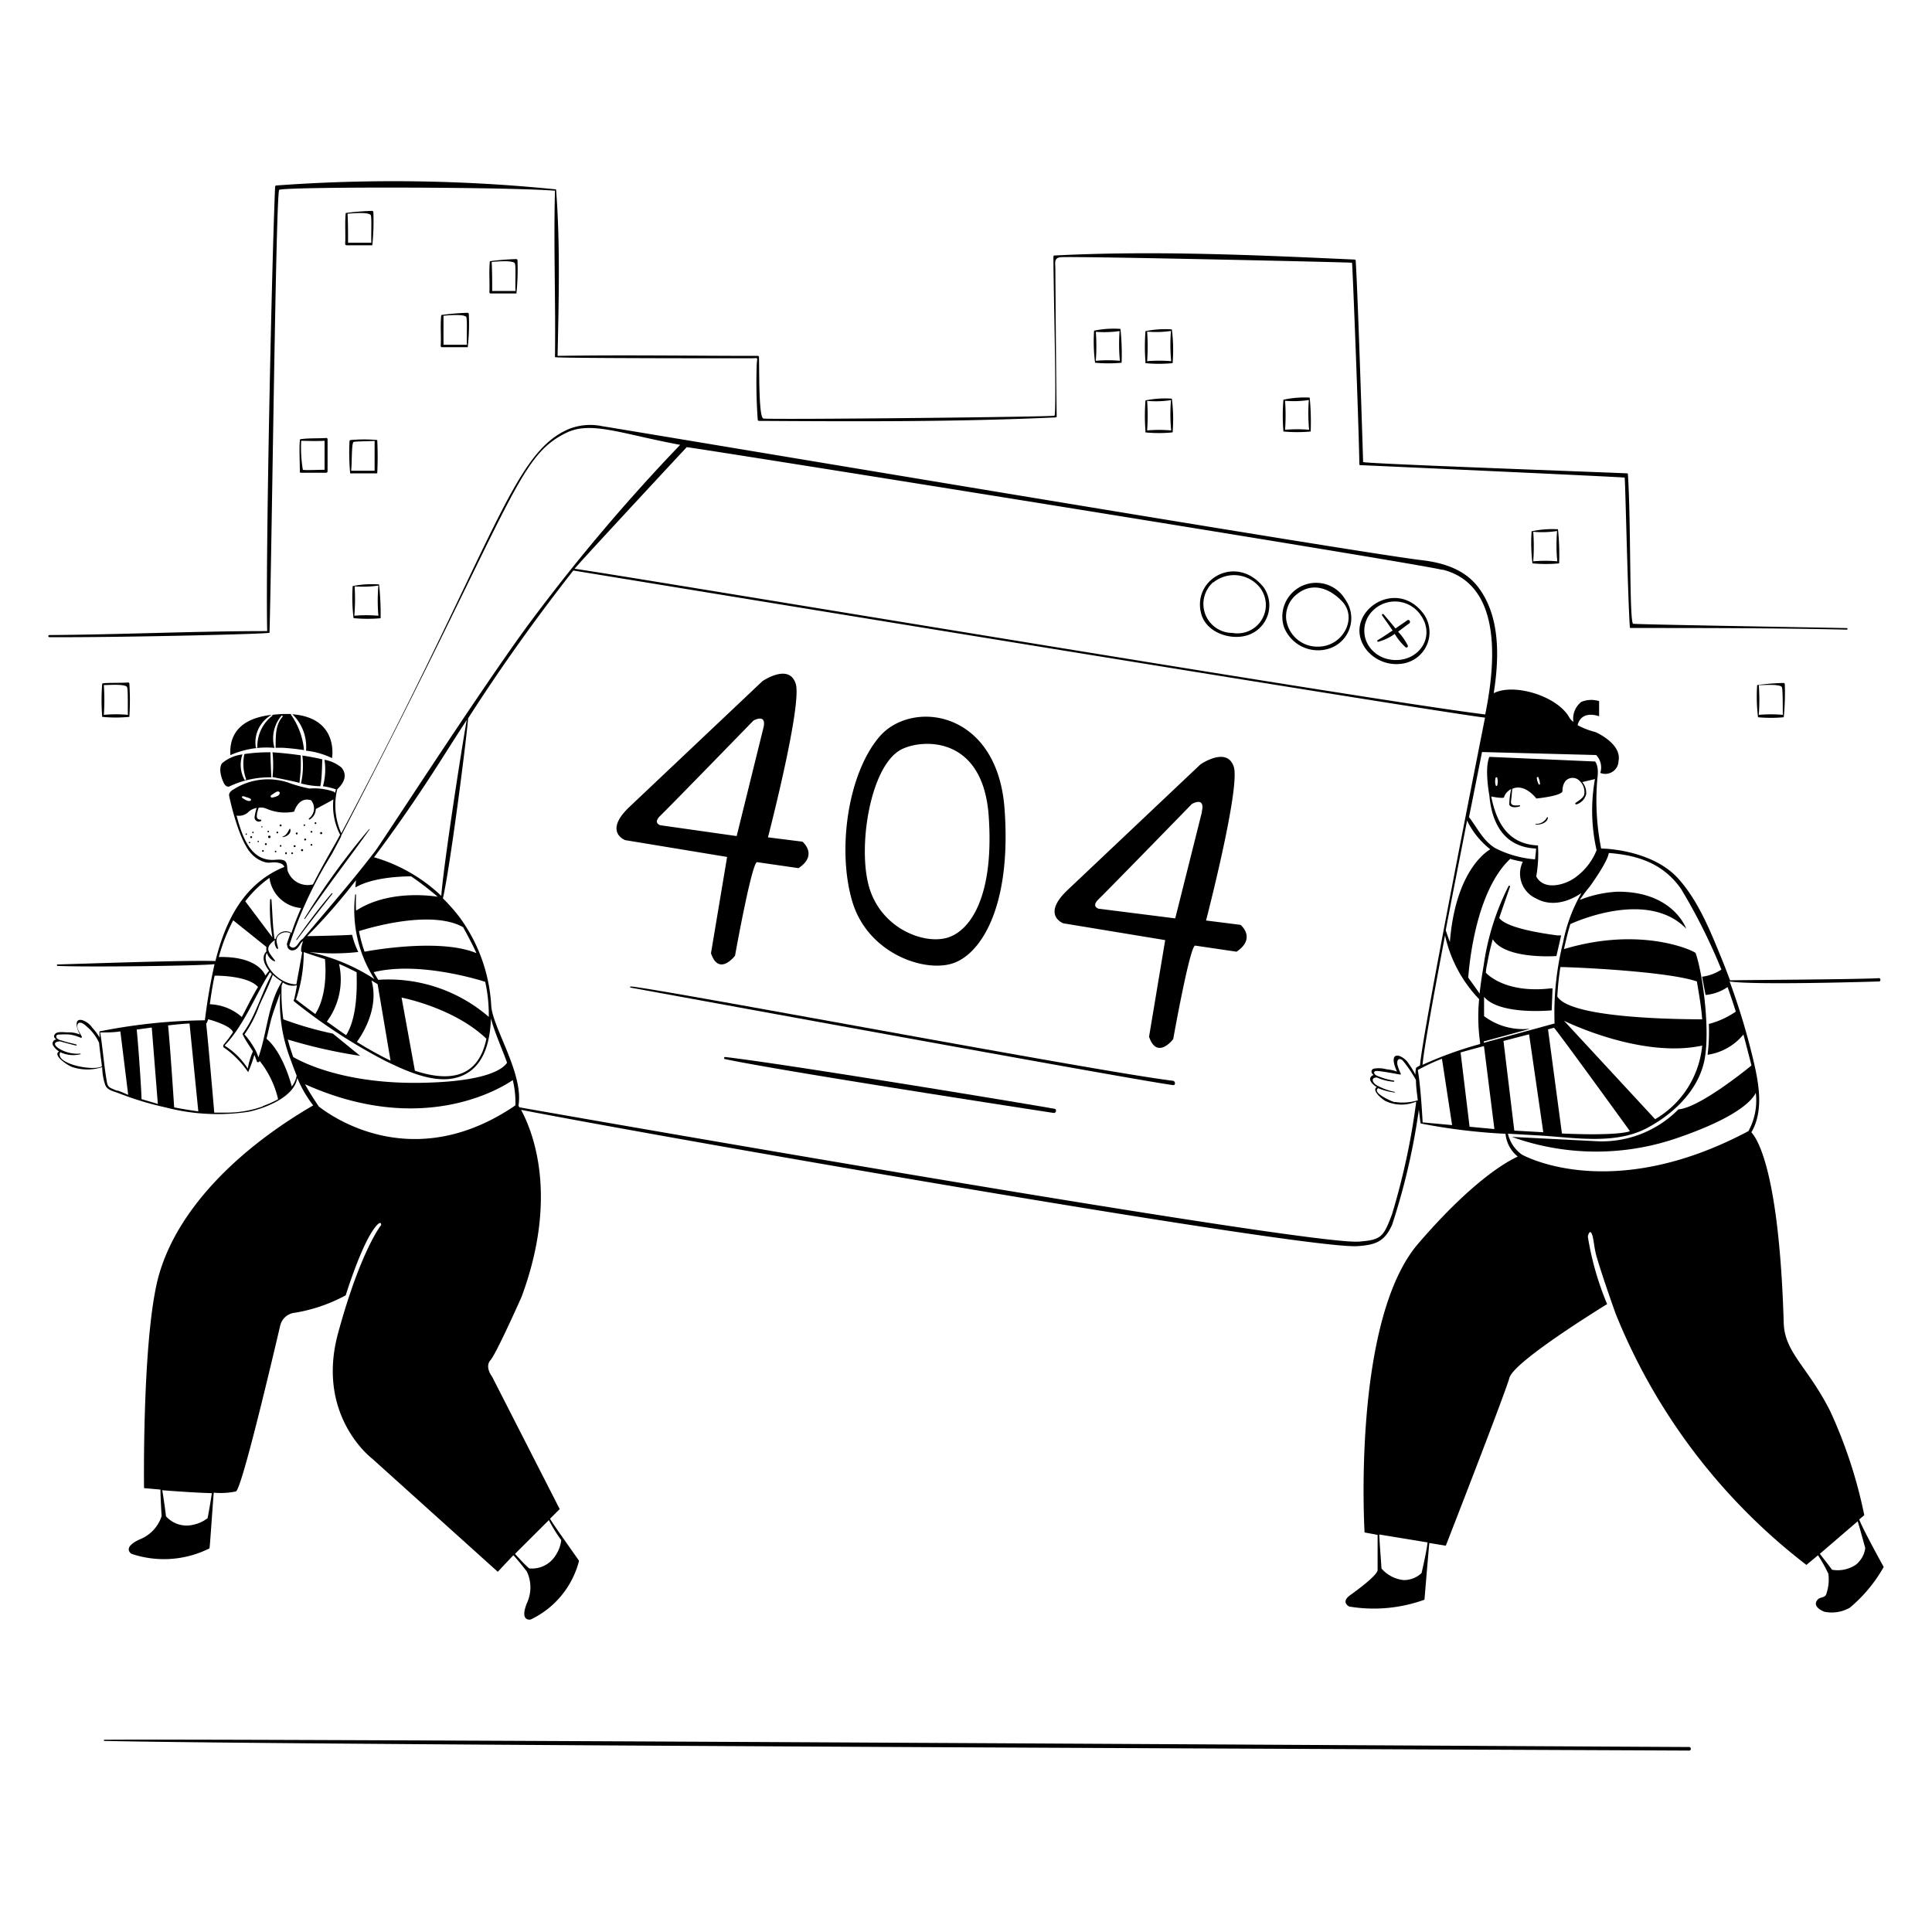 <svg xmlns="http://www.w3.org/2000/svg" viewBox="0 0 400 400" id="Page-Not-Found-3--Streamline-Milano.svg" height="400" width="400"><desc>Page Not Found 3 Streamline Illustration: https://streamlinehq.com</desc><g fill="#000000"><path d="m384.94 314.58 1.04 -0.88a98.32 98.32 0 0 0 -7.02 -21.46c-4.66 -9.3 -9.46 -12.12 -9.66 -18.34 -0.92 -30.84 -5.32 -38 -6.7 -39.46 2.46 -4.18 1.66 -9.56 0.58 -14.22a139.82 139.82 0 0 0 -5.08 -17.02c5.2 0.82 30.96 0 30.96 0 0.36 0 0.32 -0.7 0 -0.68 -5.16 0.26 -25.74 0.36 -30.88 0.44 -0.5 -1.34 -1 -2.66 -1.54 -4 -2.38 -5.82 -4.9 -12.3 -9.14 -17.02 -4.9 -5.46 -13.68 -6.24 -16 -6.26a51.44 51.44 0 0 1 -0.78 -14.56c0.38 -2.62 -0.48 -3.46 -0.48 -3.46l-21.88 -0.96c-1.06 2.46 0 8 0 8 0.5 5.8 3.08 10.7 9.66 10.98 0 0.74 -0.14 1.48 -0.2 2.24a22 22 0 0 1 -8.2 -2.3c-2.56 -1.52 -3.72 -4.18 -5.48 -6.44 1.22 -6 2.64 -13.24 2.7 -13.48l23.62 0.62a3.68 3.68 0 0 1 0.86 3.7 2.74 2.74 0 0 0 3.78 -2.46c0.72 -3.64 -4.8 -6 -4.8 -6a15.88 15.88 0 0 1 -3.68 -1.42c0.84 -3.28 4.46 -1.84 4.46 -1.84v-3.14a5.38 5.38 0 0 0 -3.68 0.16 4.38 4.38 0 0 0 -1.64 4.14 3.04 3.04 0 0 1 -0.9 -1c-2.54 -4.4 -11.46 -7.08 -15.6 -4.94 1.16 -7.4 1.36 -15.88 -3.16 -21.88 -2.82 -3.76 -7.28 -5.14 -11.72 -5.66 -14 -1.64 -163.48 -26.78 -169.7 -27.74a12 12 0 0 0 -6.9 0.58c-11.86 5.04 -15.26 23.6 -47.12 83.7a14.18 14.18 0 0 1 -0.84 -9.12c0.62 -0.54 2.58 -2.54 0.84 -4.52a7.64 7.64 0 0 0 -3.48 -1.58 12.96 12.96 0 0 1 -0.32 5.48 15.08 15.08 0 0 1 2.68 0.64c0 0.24 -0.14 0.48 -0.2 0.74a0.8 0.8 0 0 0 -0.26 -0.26 12.3 12.3 0 0 0 -5 -0.64A29.08 29.08 0 0 1 59.6 162a13.28 13.28 0 0 0 -11.22 1.42s-1.08 0.52 -0.94 1.32 2 9.28 4.6 12a6 6 0 0 0 3.04 1.82c0.74 0.14 1.44 -0.1 2.14 0 1.04 0.14 1.46 0.44 1.66 0.92 -8.4 3.4 -12.22 11.18 -14.28 19.5 -5 -0.24 -26.76 0.54 -32.72 0.7a0.16 0.16 0 0 0 0 0.3c6 0.28 29.2 0 32.54 -0.36a116.54 116.54 0 0 0 -2 11.62 117.8 117.8 0 0 0 -21.82 2.3v1.26a10.26 10.26 0 0 0 -1.48 -2 4 4 0 0 0 -2.12 -1.6c-1.76 -0.4 -1.1 1.82 -0.46 3a5.74 5.74 0 0 0 -2.54 -0.46c-0.68 0 -2 -0.22 -2.5 0.24s-0.38 0.86 0.16 1.22a0.86 0.86 0 0 0 -0.72 0.56c-0.18 0.46 0.14 0.88 0.44 1.22a4.72 4.72 0 0 0 0.84 0.72c-1.42 0.84 2 3.02 2.82 3.24a10 10 0 0 0 6.12 0 12 12 0 0 0 0.64 3.72c0.46 1.08 1.64 1.24 2.78 1.68a64 64 0 0 0 9.72 2.94 42.64 42.64 0 0 0 17.04 0.92c3.28 -0.64 9.66 -3.02 10.2 -7.04a25.1 25.1 0 0 0 3.3 5.7C47.3 239.08 35.36 252.4 32.4 266s-2.58 42.1 -2.58 42.1l3.4 0.3c0 1.62 0.24 5.5 0.24 5.5a7.7 7.7 0 0 1 -4.5 4.8c-3.82 1.74 -1.74 3 -1.74 3a21.04 21.04 0 0 0 16.14 -1.12c0.1 0 0.72 -9.9 0.9 -11.54a15.12 15.12 0 0 0 4.6 -0.26c1.24 -0.78 7.2 -26 9.16 -34.36a3.48 3.48 0 0 1 3.1 -2.64 33.56 33.56 0 0 0 10.46 -3.6s3.26 -10.64 6.16 -14.18c1.24 -1.54 1.18 -0.38 1.18 -0.38S74.68 258.82 70 276s7.06 26 7.06 26l26 23.42 3.22 -3.42c0.9 0.9 2.8 3.36 2.8 3.36a7.74 7.74 0 0 1 0 6.58c-1.56 3.9 0.8 3.36 0.8 3.36a18.52 18.52 0 0 0 10 -12.14c0 -0.1 -5.26 -7.38 -6 -8.72l2 -2 -14 -27.42s-1.58 -2 -0.34 -3.4 6.46 -13.16 6.46 -13.16c7.88 -21.3 2 -34.76 -0.12 -38.68C140 236 270.38 258.7 281.04 258c3.7 -0.26 5.58 -0.86 7.18 -4.42a136.7 136.7 0 0 0 5.54 -23.84c0.16 1.38 0.34 2.84 0.38 2.86a122.42 122.42 0 0 0 17.56 2.14 6.88 6.88 0 0 0 2.54 4.72c-2.32 1.04 -9.44 5.04 -20.6 18 -13.78 16 -11.12 59.82 -11.12 59.82l2.7 0.5v7.34c-0.24 1.1 -3.62 3.66 -5.68 5.14s-0.18 2.36 -0.18 2.36a30.82 30.82 0 0 0 15.56 -1.42s0.82 -9.82 1 -11.74l3.42 0.56s12.2 -31.3 13.18 -34.78 20.22 -15.24 20.22 -15.24a60.96 60.96 0 0 1 -4 -14s0.4 -1.8 0.9 -0.34c0.38 1.06 0.36 2.66 1 4.8 1.5 5 3.9 11.62 3.9 11.62A124 124 0 0 0 374 324l2.4 -2a33.02 33.02 0 0 1 2.14 3.82 9.16 9.16 0 0 1 -0.36 4c-0.26 1.22 -1.44 0.62 -2 1.56 -0.98 1.42 1.56 2.32 1.56 2.32a7.56 7.56 0 0 0 5.24 -0.84 30.44 30.44 0 0 0 7.02 -8.44s-4.54 -8.2 -5.06 -9.84zM12.48 217.84a6.16 6.16 0 0 0 4.2 0.42v-0.14c-3.32 0.42 -7.2 -2.34 -4.26 -2.52 0 0 3.06 0.84 3.3 0.86s0.16 -0.2 0 -0.24c-1.02 -0.26 -2 -0.46 -3.04 -0.82 -0.18 0 -0.9 -0.3 -0.98 -0.56 -0.26 -0.74 0.58 -0.66 0.94 -0.66a12.66 12.66 0 0 1 1.74 0 8.64 8.64 0 0 1 2.42 0.72s0.18 -0.2 0.16 -0.22c-0.32 -0.68 -0.96 -1.46 -0.96 -2.28 0.1 -1.2 1.3 -0.52 1.8 0a9.56 9.56 0 0 1 2.72 3.52c0.1 1.3 0.56 4.5 0.58 4.86 -1.8 1.04 -9.86 -0.52 -8.62 -2.94zm11.8 8c-2 -0.8 -2 -0.72 -2.28 -2.62 -0.52 -3.14 -0.74 -6.32 -1.26 -9.46 1.4 0 2.8 0 4.18 -0.22l1.62 13.14c-0.76 -0.32 -1.5 -0.68 -2.26 -0.9zm5.02 1.78c0 -1.58 -0.62 -10.84 -1 -14.46l3.12 -0.42 1.26 15.84c-0.46 -0.18 -2.68 -0.8 -3.38 -1.02zm6.76 1.7c-0.1 -1.64 -0.86 -13.06 -1.26 -17.02 1.48 -0.18 2.94 -0.32 4.44 -0.4l1.82 18.2c-1.68 -0.24 -3.34 -0.5 -5.06 -0.84zm6.94 84.98a7.14 7.14 0 0 1 -2.98 1.38 5.72 5.72 0 0 1 -5.66 -1.76c-0.2 -1.8 -0.48 -3.6 -0.76 -5.38 2.92 0.22 7.04 0.52 10.26 0.6 -0.24 1.66 -0.54 3.38 -0.86 5.1zm70.64 0.42a30.34 30.34 0 0 0 2.56 4.14 7.16 7.16 0 0 1 -1.22 3.24 5.74 5.74 0 0 1 -5.42 2.62c-1.06 -0.92 -2 -2 -2.94 -3zm180.7 10.94a5.3 5.3 0 0 1 -3.72 1.48 7.04 7.04 0 0 1 -4.6 -2.4c-0.14 -2.36 -0.36 -4.7 -0.46 -7.04l10 1.64c-0.2 1.9 -1.22 6.26 -1.22 6.26zm24.18 -164.64a3.46 3.46 0 0 1 0.32 1.34 0.16 0.16 0 0 1 -0.28 0 3.36 3.36 0 0 1 -0.38 -1.32 0.18 0.18 0 0 1 0.34 -0.08zm-8.84 0a0.16 0.16 0 0 1 0.3 0 2.9 2.9 0 0 1 0 1.6 0.16 0.16 0 0 1 -0.3 0 2.9 2.9 0 0 1 0 -1.7zm-0.96 3.88c0.92 0.18 2.64 0.46 2.68 0.14a2.62 2.62 0 0 1 0.66 -1.08 3.18 3.18 0 0 1 0.82 -0.6 15.56 15.56 0 0 0 -0.4 3.18c0.18 0.76 1.6 0.64 2.12 0.42a0.12 0.12 0 0 0 0 -0.24 4.42 4.42 0 0 1 -1.26 0c-0.6 -0.2 -0.54 -0.6 -0.46 -1.16s0.14 -1.5 0.22 -2.24c2.6 -1.2 4.98 2 4.98 2s5.44 -0.52 5.42 -1.58a3.32 3.32 0 0 1 0.58 -2 2 2 0 0 1 3.02 0 3.1 3.1 0 0 1 0.88 2.84c-0.34 0.78 -1.14 1.16 -1.78 1.66 -0.16 0.12 0 0.34 0.2 0.3a2.96 2.96 0 0 0 2 -2.12 3.38 3.38 0 0 0 -0.82 -2.5l2.64 -0.62a36.88 36.88 0 0 0 0.34 14.72 12.72 12.72 0 0 1 -4.14 5.44c-2.12 1.72 -6.72 3.1 -8.36 0a26.66 26.66 0 0 0 0.36 -6.42c-6.42 -0.28 -8.66 -5.04 -9.7 -10.24zm4 12.94c0.84 0.24 1.7 0.42 2.56 0.58A5.62 5.62 0 0 0 318 186c3.56 2 7.3 0.34 9.42 -1.1a32.72 32.72 0 0 0 -3.8 10.2 60.18 60.18 0 0 0 -1.76 16.8l-14.66 4v-0.28l9.54 -2.6h-0.38a13.34 13.34 0 0 1 -9.1 -2.64v-4c3.24 3.88 14 2.8 14 2.8l0.18 -4.54h-0.46c-9 1.02 -12.82 -2.68 -13.34 -3.24 0 -0.78 0.22 -1.56 0.36 -2.36 0.28 -1.56 0.64 -3.08 1.06 -4.58 2.62 4.26 13.18 3.48 13.18 3.48l0.98 -4.28h-0.82c-8.58 -1.14 -11.26 -2.58 -12 -3.6 0.72 -2.16 1.48 -4.3 2.24 -6.5 0 -0.16 -0.22 -0.28 -0.3 -0.12a52.24 52.24 0 0 0 -5.14 16.28c-0.34 2 -0.66 4 -0.86 6 -0.76 -1.14 -1.58 -2.22 -2.36 -3.32 0.2 -2.56 1.52 -17.96 8.78 -24.66zm11.1 33.5s15.84 7.88 28.6 5.14a19.82 19.82 0 0 1 -9.74 15.24zm13.56 22.9c-3.14 0.94 -12.5 0.5 -14 0.44l-2.88 -21.56 1.24 -0.34c0.66 0.64 13.68 18.58 15.68 21.36zm-14.96 -27.78a59.42 59.42 0 0 1 0.64 -6.24c2.64 0 22.24 0.88 28.26 2.98 0.44 2.6 0.9 5.22 1.1 7.84 -3.46 -0.02 -27.1 -0.04 -29.96 -4.68zm-16 9.7a78.4 78.4 0 0 0 -11.9 4.3c0.26 -3.18 2.32 -14.48 4.66 -26.8a27.52 27.52 0 0 0 7.06 13.2 38 38 0 0 0 0.22 9.14zm2 -40.24c-1.4 0.86 -7.14 5.26 -8.24 19.12 -0.3 -0.8 -0.58 -1.62 -0.86 -2.44 1.5 -7.88 3.12 -16 4.42 -22.72a16.98 16.98 0 0 0 4.78 5.94zm-9.82 -58c11.74 2.92 11.44 17.56 8.9 30 -24 -2.92 -179.34 -28.94 -188.54 -30.16 0.96 -1.22 16.64 -18.12 23.22 -25.18 0.14 -0.14 150.94 23.94 156.52 25.42zM70.62 173.2a0.24 0.24 0 0 0 0 -0.16c35.8 -68.92 36.32 -78.38 46.6 -83.42 5.14 -2.52 11.34 0.2 23.6 2.48a384.18 384.18 0 0 0 -32 38c-10 13.72 -30.12 44.84 -31.06 46 -4.8 6.3 -10 12.22 -15.08 18.28 -0.52 0.28 -0.86 0.94 -1.18 1.32 -0.64 0.78 -1.32 0.52 -1.6 0a84.7 84.7 0 0 1 8.7 -18.7c0.34 -0.6 1.06 -1.96 2.02 -3.8zm7.68 29.66 -0.94 -1.58c9 -2.24 21.14 1.36 23.1 2a32 32 0 0 1 0.74 7.26 31.74 31.74 0 0 0 -22.9 -7.68zm22.4 12.2c-1.68 8.22 -7.78 8.94 -14.8 6.62l-2.76 -15.14s10.86 2.08 17.56 8.52zm-48.34 2.62a15.54 15.54 0 0 0 -1.06 3.56 15.36 15.36 0 0 0 -4.8 -4.76c4.1 -4.34 6.22 -10.2 9.4 -15.2l0.38 0.42c-2.14 3.88 -3.34 8.68 -6 12.24 0 0 -0.12 0.18 0 0.28 0.36 0.92 1.94 3.18 2.08 3.46zm-1.74 -3.52a25.24 25.24 0 0 0 3.08 -6c0.94 -2.1 2 -4.18 2.78 -6.34a11 11 0 0 0 1.88 1.42c-2.94 4.74 -3.04 10.54 -4.86 15.68a8.62 8.62 0 0 0 -0.98 -2.14 16.84 16.84 0 0 0 -1.9 -2.62zm4.64 -16.86c0.54 1.56 2 2 1.66 1.56 -1.26 -1.76 -2.34 -2.5 0 -4.26a2.12 2.12 0 0 0 0.44 1.84 0.14 0.14 0 0 0 0.22 -0.12c-0.18 -0.9 -0.64 -1.76 0 -2.58a2.18 2.18 0 0 1 2.56 -0.52c-0.76 2.2 -0.86 2.36 -0.66 2.52 0 1.06 1.4 1.52 2.3 0.3 0.4 -0.5 0.36 -0.76 1 -1.22 -0.24 0.54 -0.72 2.22 -0.22 2.36 -0.48 2.72 -1.2 6.62 -1.2 6.62 -3.84 -0.02 -7.36 -4.52 -6.1 -6.5zm7.62 -0.18c1.44 0.52 2.92 0.98 4.4 1.46 0.14 1.44 0.54 7.38 -2 11.36 -1.62 -1.18 -2.98 -2.22 -4 -3a30.34 30.34 0 0 0 1.6 -9.82zm0.32 -2.84zm0.8 2.82a45.34 45.34 0 0 0 10.18 0 17.16 17.16 0 0 1 -1.28 -3.56c-1.84 0.14 -7.88 0.26 -9.3 0.28a121.38 121.38 0 0 0 10.1 -11.58l-0.12 1.5c3.58 -2.12 9.66 -2.3 11.54 -2.3a61.72 61.72 0 0 1 5.5 4.22c-2.12 -0.32 -10.5 -1.28 -16.9 2.88a30.56 30.56 0 0 1 0 -3.32s-0.18 -0.14 -0.18 0a26.5 26.5 0 0 0 4 17.5A40 40 0 0 0 64 197.1zm6.2 2.5c0.2 0 2.66 1.18 3.64 1.7 0 1.66 0.4 8.96 -2.18 13.02 -1.44 -0.96 -2.8 -2 -4 -2.8a14.62 14.62 0 0 0 2.54 -11.92zm6.72 3.4 1.26 0.76 2.68 15.84a77.12 77.12 0 0 1 -6.98 -3.88c0.56 -0.74 4.78 -6.62 3.04 -12.72zm-1.46 -6a30.56 30.56 0 0 1 -1.14 -4.22c2.2 -0.7 14.98 -4.5 21.56 -0.82 0 0 2 3.6 2.76 5.38 -7.3 -3.04 -20.92 -0.72 -23.18 -0.3zm2 -19.56 0.42 -0.54c5.02 -6.72 9.74 -13.68 14.22 -20.78 1.5 -2.36 3 -4.72 4.54 -7.06 -1.1 6 -4.8 30 -5.28 36.42a33.86 33.86 0 0 0 -13.94 -8zm-21.32 -12.8 0.76 -0.5c0.26 -0.16 0.5 -0.34 0.82 -0.24a0.26 0.26 0 0 1 0.18 0.32c0 0.6 -1.06 0.8 -1.56 0.92a0.28 0.28 0 0 1 -0.2 -0.5zm-5.68 0.22 0.76 0.26a1.76 1.76 0 0 1 0.68 0.3 0.22 0.22 0 0 1 -0.1 0.38c-0.48 0.16 -1.12 -0.26 -1.52 -0.52s-0.08 -0.5 0.18 -0.42zM57.12 178c-5.18 0.54 -6.96 -4.72 -8.14 -9.14a2.86 2.86 0 0 0 2.34 -0.64 3.32 3.32 0 0 1 1.82 -0.94 10.36 10.36 0 0 0 -0.44 2A0.88 0.88 0 0 0 54 170a0.16 0.16 0 0 0 0 -0.3c-0.7 0 -0.92 -0.34 -0.8 -1.08 0 -0.36 0.32 -1.28 0.34 -1.38a2.76 2.76 0 0 1 1.6 0.18 9.62 9.62 0 0 0 5.76 0.62s0.9 -3.22 3.52 -2.34a2.62 2.62 0 0 1 -0.46 3.76c-0.1 0 0 0.26 0.16 0.2a2.54 2.54 0 0 0 1.26 -2.16s3.52 -1.86 3.64 -2a13.1 13.1 0 0 0 1.4 7.32c-0.52 0.96 -0.94 1.74 -1.26 2.28 -1.5 2.62 -2.98 5.24 -4.36 8a4.38 4.38 0 0 1 -5.28 -2.92c-0.14 -1.72 -0.14 -2.34 -2.4 -2.18zm-1.34 3.7A7.22 7.22 0 0 0 62.34 188c-0.74 1.68 -1.44 3.4 -2 5.16a2.18 2.18 0 0 0 -3.28 1.26h-0.22c-0.4 -2.7 -0.42 -5.42 -0.64 -8.14a0.14 0.14 0 0 0 -0.28 0 36.44 36.44 0 0 0 0.48 7.8l-5.62 -7.48a23.48 23.48 0 0 1 5 -4.84zm-7.52 8.82 6.9 5.54a3.8 3.8 0 0 0 0 0.94c-1.2 1.18 -0.3 2.86 0.56 4 -0.28 0.3 -0.52 0.64 -0.78 0.98 -0.34 -0.82 -2.12 -4 -9.64 -3.84a38.24 38.24 0 0 1 2.96 -7.56zM44.44 202c0.72 0 6.88 0 8.98 2.34 -1.22 2 -2.24 4.14 -3.36 6.22a10.52 10.52 0 0 0 -6.62 -2.64c0.28 -2.04 0.56 -3.92 1 -5.92zm10 27.06a22.48 22.48 0 0 1 -7.44 1.3h-2.64c-0.14 -1.7 -1.26 -14.66 -1.68 -18.48 0.16 0 0.38 -0.72 0.4 -0.86 1.04 0.28 4.72 1.38 5.16 2.68a23.48 23.48 0 0 1 -2 2.66v0.44a19.78 19.78 0 0 1 5.14 5.18 28.32 28.32 0 0 0 1.28 -3.58c0.2 0.46 0.38 0.94 0.54 1.42 0 0.12 0.46 0.12 0.5 0a1.12 1.12 0 0 0 0 -0.24 20 20 0 0 1 3.88 8 20.16 20.16 0 0 1 -3.16 1.42zm6 -4c-0.28 -1.14 -2 -7.24 -5.26 -10 0.28 -1.14 0.54 -2.3 0.82 -3.46 0.5 -2 1.32 -4 2 -6a32.84 32.84 0 0 0 2.1 13.6c0.4 1.12 0.84 2.3 1.32 3.5a5.08 5.08 0 0 1 -1.08 2.32zm0.26 -6.24c-0.42 -1.18 -0.8 -2.38 -1.12 -3.6a106 106 0 0 0 14.98 3.38l-5.64 -4.6a71.1 71.1 0 0 1 -10.26 -2.96 38.48 38.48 0 0 1 -0.36 -6.82c0 -0.28 0.18 -0.56 0.26 -0.82a3.5 3.5 0 0 0 2.92 0.58c-0.16 0.98 -0.36 2 -0.58 2.92a0.32 0.32 0 0 0 0 0.44 114 114 0 0 0 18.9 12.32c4.76 2.3 11.72 5.6 16.86 2.56 3.8 -2.24 4.84 -7.04 4.98 -11.36 0.88 3.2 2.26 6.14 3.34 9.16 -0.78 1.22 -4 3.8 -16.74 4.14 -16.76 0.5 -25.82 -4.3 -27.64 -5.38zm5.3 10.26c-1.02 -1.5 -2 -3.02 -2.84 -4.6 24.26 10.9 40.54 0.84 43 -0.86a18.82 18.82 0 0 1 0.54 5.24c-20.7 14.14 -37.42 2.8 -40.7 0.22zm227.2 -0.88a144.32 144.32 0 0 1 -5 23.2c-1.76 4.66 -2.16 5.3 -6.82 5.66 -10.16 0.82 -156.9 -24.8 -173.84 -27.8l-0.2 -0.32c1.14 -6.68 -5.44 -16.28 -5.64 -20.8A34.12 34.12 0 0 0 95.22 190a36.3 36.3 0 0 0 -3.52 -4c1.44 -6.26 4.7 -31.26 5.22 -37.28C103.8 138 110.96 128 118.7 118.12c0 0 178 29.2 188.76 30.46 -0.4 2 -13 65.38 -13.46 72 -0.3 0.16 -0.56 0.32 -0.8 0.48a5.4 5.4 0 0 0 -0.14 1.46 18.98 18.98 0 0 0 -1.34 -2.2 4 4 0 0 0 -2 -1.7c-1.86 -0.5 -1.1 2 -0.48 3.24a9.2 9.2 0 0 0 -2.2 -0.48 6 6 0 0 0 -2.64 -0.12c-0.66 0.28 -0.54 0.92 0 1.32a0.9 0.9 0 0 0 -0.72 0.72c-0.1 0.62 0.62 1.26 1.04 1.56a2 2 0 0 0 0.34 0.2c-1.2 0.68 1.16 2.56 1.76 2.88a7.74 7.74 0 0 0 6.32 0.16s0.04 0.08 0.04 0.1zm-4.44 0c-0.6 -0.14 -4.86 -2 -3.4 -2.9a12.56 12.56 0 0 0 3.42 0.9v-0.14a12 12 0 0 1 -3.86 -1.44 2 2 0 0 1 -0.6 -0.62c-0.34 -0.7 0.18 -0.92 0.74 -0.92a10.24 10.24 0 0 0 3.5 0.88c0.14 0 0.16 -0.2 0 -0.24a13.84 13.84 0 0 1 -3.6 -1.06c-0.4 -0.24 -0.72 -0.72 -0.18 -0.9s5.12 0.74 5.14 0.72 0.14 0 0.12 -0.14a9.78 9.78 0 0 1 -0.72 -1.9c-0.18 -1.14 0.4 -1.44 1.04 -0.94a24.84 24.84 0 0 1 2.8 4.12c0 1.4 0.22 2.8 0.38 4.18a10.58 10.58 0 0 1 -4.8 0.34zm5.78 4.18s-0.36 -7.3 -1 -10.84a38.98 38.98 0 0 1 5 -2.34l2.1 13.74zm9.72 0.9 -1.86 -15.38c1.6 -0.46 3.22 -0.9 4.84 -1.32l2.16 17.18zm7.02 -17.76 5.3 -1.38 2.94 20.28 -6 -0.34zm50.72 18.66c-28.62 15.24 -46.78 4.92 -46.88 4.88a7.3 7.3 0 0 1 -2.92 -4.34l6.32 0.36c7.22 0.4 15.66 2 22.34 -1.46 5.54 -2.9 10.7 -7.8 12 -14 1.24 -5.76 -0.2 -17.68 -1.8 -22.3 -0.1 -0.32 -10.98 -5.7 -27.26 -0.82 0.38 -1.66 0.78 -3.42 1.32 -5.18 1.8 -0.82 16.24 -7.02 24 0.96 0 0 -2.68 -7.78 -14.32 -7.66a24.54 24.54 0 0 0 -7.72 1.7 26.12 26.12 0 0 1 2 -2.68s3.78 -5.16 4 -7.04c6 0.46 11.22 2.14 14.94 7.4a119.78 119.78 0 0 1 8.38 16.74 9.4 9.4 0 0 1 -4 1.48l0.72 3.78a9.6 9.6 0 0 0 4.56 -1.64c0.6 1.68 1.16 3.38 1.7 5.08a17.7 17.7 0 0 1 -5.58 2.56 39.48 39.48 0 0 1 -0.26 6.38 11.82 11.82 0 0 0 7.42 -4.2c0.24 0.92 1.36 5.16 1.66 6.42 -1.62 1.32 -10.94 8.78 -15.12 9.08a22.32 22.32 0 0 1 -16.48 6.62l-18 -0.92a51.52 51.52 0 0 0 33.56 0.46c12.98 -4.36 16.18 -8 16.94 -9.58a13.22 13.22 0 0 1 -1.52 7.92zM384.18 324a6.82 6.82 0 0 1 -4.88 1c-0.8 -1.12 -1.68 -2.2 -2.52 -3.3l7.84 -6.74c0.5 1.66 1.56 5.56 1.56 5.56a5.28 5.28 0 0 1 -2 3.48z" stroke-width="1"></path><path d="M147.2 197.36c1.66 4.9 4.98 0.5 4.98 0.5s3.5 -19.52 4.58 -19.36l8.56 1.24c4.14 -2.74 0.82 -5.48 0.82 -5.48l-7.14 -0.9s7.14 -27.5 5.74 -31.82 -6.9 -0.5 -6.9 -0.5l-27.5 26c-5.5 5.2 -0.9 6.9 -0.9 6.9l21.1 3.48zm-10.46 -26.5s-1.66 -0.42 0 -2S156 149.18 156 149.18s2.94 -1.66 2 1.74l-5.48 22.18zm120.1 20.62 -7.14 -0.9s7.14 -27.5 5.74 -31.82 -6.9 -0.5 -6.9 -0.5l-27.5 26c-5.5 5.2 -0.9 6.9 -0.9 6.9l21.1 3.48 -3.34 20c1.66 4.9 5 0.5 5 0.5s3.48 -19.52 4.56 -19.36l8.56 1.26c4.16 -2.82 0.82 -5.56 0.82 -5.56zm-8 -23.34 -5.52 22 -15.84 -2s-1.66 -0.42 0 -2 19.28 -19.68 19.28 -19.68 2.88 -1.72 2.04 1.68zM196.9 199.56c6 -1.66 12.58 -11.56 11.08 -32.12s-19.38 -22.72 -26 -14.8 -8.64 23.78 -5.48 34.14 14.32 14.46 20.4 12.78zm-10.2 -44.44c4.36 -2.16 16.84 -2.8 18 13.84S200.88 192.84 196 194.18s-13.46 -2 -16 -10.32 0.16 -25.5 6.7 -28.74zm56.12 68.64c-15.5 -1.88 -107.62 -19.3 -112.24 -19.52a0.12 0.12 0 0 0 0 0.24c0.12 0 105.02 19.28 112.3 20.18 0.52 0.06 0.52 -0.82 -0.06 -0.9zm-24.5 5.8c-11.5 -2 -56.94 -9.44 -68.2 -10.72 -0.24 0 -0.3 0.4 0 0.44 11.22 2.36 56.66 9.4 68 11.14 0.52 0.1 0.76 -0.76 0.2 -0.86zm72.64 -92.28a6.56 6.56 0 0 0 3.76 -10.22c-6 -8 -17.28 0.4 -11.8 7.5a8 8 0 0 0 8.04 2.72zm-6.76 -10.82a6.46 6.46 0 0 1 10 0.98c3.24 4.72 -0.92 10.14 -6.58 9.08a6.5 6.5 0 0 1 -3.72 -2.12 5.78 5.78 0 0 1 0.3 -7.94zm-8.62 7.68a6.62 6.62 0 0 0 2.96 -10 7 7 0 0 0 -12.72 5.64 7.56 7.56 0 0 0 9.76 4.36zm-6.88 -11.26c3.16 -2.42 6.7 -1 9.2 1.66 3.22 3.46 0.12 9.32 -4.98 9.34a6.5 6.5 0 0 1 -6.64 -5.78 5.88 5.88 0 0 1 2.42 -5.22zm-10.48 8.66a6.5 6.5 0 0 0 3.36 -10c-5.64 -6.96 -14.94 -1.58 -12.84 5.68 1.1 3.72 5.92 5.4 9.48 4.32zm-6.98 -10.98a6.84 6.84 0 0 1 9.72 1.24 5.88 5.88 0 0 1 -5.8 9.24 6 6 0 0 1 -4 -10.48z" stroke-width="1"></path><path d="M285.32 132.88a10.24 10.24 0 0 0 3.44 -1.64A12.54 12.54 0 0 0 291 134a0.3 0.3 0 0 0 0.46 -0.36 12.36 12.36 0 0 0 -2 -2.86c0.8 -0.58 1.56 -1.2 2.3 -1.7 0.4 -0.28 0 -0.94 -0.38 -0.66l-2.46 1.7c-0.8 -0.98 -1.64 -2 -2.46 -2.94 -0.14 -0.16 -0.44 0 -0.3 0.26 0.72 1.02 1.42 2 2.16 3.1 -1.02 0.68 -2 1.36 -3.08 2a0.18 0.18 0 0 0 0.08 0.34zM68.64 184.98a117.1 117.1 0 0 0 -7.3 9.56s0 0.18 0.18 0c2.36 -3.22 4.84 -6.34 7.3 -9.48 0.1 -0.04 -0.1 -0.18 -0.18 -0.08zm-5.46 5.22c4.28 -6.32 8.92 -12.28 13.34 -18.48 0 0 0 -0.18 -0.14 0a148.28 148.28 0 0 0 -13.38 18.48c-0.08 0.02 0.1 0.12 0.18 0z" stroke-width="1"></path><path d="M55.8 131c0.52 -19.44 1.32 -91 2 -91.68s46.38 -0.66 57.1 0.16c-0.3 11.48 0.16 22.98 0 34.46 0 0.26 38.98 0.24 40.54 0.24s1.38 -0.32 1.24 1.06a108.2 108.2 0 0 0 0.2 11.66 0.26 0.26 0 0 0 0.24 0.24c20.5 0.12 40.96 0.22 61.44 -0.72a0.22 0.22 0 0 0 0.22 -0.22c-0.12 -6.84 -0.28 -29.5 -0.28 -30.46 0 -1.46 -0.38 -2.42 1.32 -2.5 4.34 -0.18 60 1.06 60.1 1.16s1.4 33.26 1.52 41.72a0.18 0.18 0 0 0 0.2 0.18c8.2 0.36 54.58 2.48 54.72 2.58s0.62 24 1.08 30.96a0.16 0.16 0 0 0 0.16 0.18c14.92 0 29.84 0 44.76 0.34 0.2 0 0.2 -0.32 0 -0.32 -12.28 -0.24 -44 -0.76 -44.24 -0.9 -0.8 -0.34 -0.42 -20.96 -1.08 -30.96a0.18 0.18 0 0 0 -0.18 -0.18c-8.88 -0.38 -54.2 -2 -54.64 -2.34 0 0 -1.06 -34.26 -1.54 -41.72a0.22 0.22 0 0 0 -0.2 -0.2c-20.66 -0.94 -41.52 -1.9 -62.18 -0.84a0.2 0.2 0 0 0 -0.2 0.2c0 6.58 0.7 32.16 0.22 32.96 -0.16 0.26 -57.44 0.84 -60.22 0.6 -1.02 0 -0.88 -9.14 -0.96 -12.74a0.24 0.24 0 0 0 -0.24 -0.24c-13.82 0 -27.64 -0.22 -41.46 0 0.24 -11.4 0.56 -22.98 -0.3 -34.34a0.14 0.14 0 0 0 -0.12 -0.14 334 334 0 0 0 -57.8 -0.8 0.26 0.26 0 0 0 -0.26 0.26c-0.68 15.32 -2 76.66 -1.64 92 -15.04 0 -30 0.72 -45.1 0.82a0.22 0.22 0 1 0 0 0.44c15.04 0.08 45.56 -0.66 45.58 -0.92z" stroke-width="1"></path><path d="M101.6 60.76h5.32a48 48 0 0 0 0.22 -6.86 0.26 0.26 0 0 0 -0.26 -0.26 54.26 54.26 0 0 0 -5.46 0.44c-0.22 2.14 0 4.32 -0.1 6.46a0.28 0.28 0 0 0 0.28 0.22zm5.02 -6.18c0.22 0.8 0 4.72 0.12 5.66h-4.84c0 -2 0 -4 -0.1 -6 0.9 -0.1 4.62 -0.42 4.82 0.34zm-15.1 17.3h5.32a42.44 42.44 0 0 0 0.22 -6.86 0.28 0.28 0 0 0 -0.26 -0.26 52 52 0 0 0 -5.44 0.46c-0.24 2.12 0 4.32 -0.12 6.46a0.28 0.28 0 0 0 0.28 0.2zm5.04 -6.18c0.22 0.8 0 4.72 0.12 5.68h-4.86v-6c0.8 -0.1 4.54 -0.42 4.74 0.32zM62.2 97.88h5.32a0.3 0.3 0 0 0 0.3 -0.28v-6.66a0.26 0.26 0 0 0 -0.28 -0.26c-1.76 0.12 -3.5 0 -5.26 0.24a0.24 0.24 0 0 0 -0.2 0.32c-0.16 2 0 4.24 0 6.36a0.26 0.26 0 0 0 0.12 0.28zm5 -6.62v6c-0.98 0 -4.3 0.14 -4.5 0a27.78 27.78 0 0 1 -0.34 -6c1.64 0.04 3.24 0.08 4.84 0zM78.1 98a65.66 65.66 0 0 0 0 -6.9 31.22 31.22 0 0 0 -5.48 0 0.28 0.28 0 0 0 -0.26 0.28 47.06 47.06 0 0 0 0.14 6.62h5.6zm-4.86 -6.5c0.4 -0.14 3.36 -0.14 4.32 -0.22v6.18h-4.86c0.2 -1.68 0.04 -5.8 0.54 -6zm-1.48 -40.72h5.32a48 48 0 0 0 0.22 -6.86 0.28 0.28 0 0 0 -0.26 -0.26 53.68 53.68 0 0 0 -5.46 0.44c-0.22 2.14 0 4.32 -0.12 6.46a0.3 0.3 0 0 0 0.3 0.22zm5.02 -6.18c0.22 0.8 0 4.72 0.12 5.66h-4.84c0 -2 0 -4 -0.1 -6 0.9 -0.1 4.62 -0.42 4.82 0.34zm149.74 23.86a34.64 34.64 0 0 0 0.2 6.64 29.72 29.72 0 0 0 5.5 0 51.08 51.08 0 0 0 -0.24 -7 19.82 19.82 0 0 0 -5.46 0.36zm5.34 6.24a27.62 27.62 0 0 0 -4.98 0 41.4 41.4 0 0 0 0 -6 22.44 22.44 0 0 0 4.92 -0.16 36.12 36.12 0 0 0 0.06 6.16zm10.76 -6.5a20.26 20.26 0 0 0 -5.46 0.36 40 40 0 0 0 0 6.38 0.16 0.16 0 0 0 0.14 0.26 29.54 29.54 0 0 0 5.32 0 0.22 0.22 0 0 0 0.18 -0.32 33.3 33.3 0 0 0 -0.18 -6.68zm-0.14 6.58a29.58 29.58 0 0 0 -4.98 0 41.66 41.66 0 0 0 0 -6.12 21.44 21.44 0 0 0 4.94 -0.14 34 34 0 0 0 0.04 6.26zm0.14 7.76a20.26 20.26 0 0 0 -5.46 0.36 40 40 0 0 0 0 6.38 0.16 0.16 0 0 0 0.14 0.26 29.54 29.54 0 0 0 5.32 0 0.22 0.22 0 0 0 0.18 -0.32 33.3 33.3 0 0 0 -0.18 -6.68zm-0.14 6.58a27.62 27.62 0 0 0 -4.98 0 41.66 41.66 0 0 0 0 -6.12 20.38 20.38 0 0 0 4.94 -0.16 34.24 34.24 0 0 0 0.04 6.28zm23.24 -6.36a39.36 39.36 0 0 0 0 6.58 31.26 31.26 0 0 0 5.64 0 51.46 51.46 0 0 0 -0.2 -7.02 20.26 20.26 0 0 0 -5.44 0.44zm5.32 6.22a29.58 29.58 0 0 0 -4.98 0 41.38 41.38 0 0 0 0 -6 21.26 21.26 0 0 0 4.92 -0.16 36.12 36.12 0 0 0 0.06 6.16zM317.1 110a35.18 35.18 0 0 0 0.18 6.64 30 30 0 0 0 5.52 0 49.02 49.02 0 0 0 -0.24 -7.06 20.34 20.34 0 0 0 -5.46 0.42zm5.32 6.22a27.62 27.62 0 0 0 -4.98 0 41.68 41.68 0 0 0 0 -6.12 20.38 20.38 0 0 0 4.94 -0.16 34.22 34.22 0 0 0 0.04 6.26zM78.8 128a54.68 54.68 0 0 0 -0.32 -7 20.5 20.5 0 0 0 -5.46 0.34 35.08 35.08 0 0 0 0.18 6.64 30.8 30.8 0 0 0 5.6 0.02zm-5.38 -6.6a22.44 22.44 0 0 0 4.92 -0.16 36.12 36.12 0 0 0 0 6.24 29.58 29.58 0 0 0 -4.98 0 41.38 41.38 0 0 0 0.06 -6.08zM26.6 141.3c-1.7 0.14 -5.44 0 -5.44 0.26a43.82 43.82 0 0 0 0 6.86 29.32 29.32 0 0 0 5.62 0 52.92 52.92 0 0 0 0 -6.92 0.28 0.28 0 0 0 -0.18 -0.2zM26.48 148a27.6 27.6 0 0 0 -4.98 0 45.2 45.2 0 0 0 0 -6.16c0.9 0 4.6 -0.3 4.82 0.46s0.1 4.74 0.16 5.7zm342.78 -6.6a48.26 48.26 0 0 0 -5.46 0.44 35.32 35.32 0 0 0 0.18 6.66 29.54 29.54 0 0 0 5.32 0 48 48 0 0 0 0.22 -6.86 0.26 0.26 0 0 0 -0.26 -0.24zm-0.14 6.6a29.58 29.58 0 0 0 -4.98 0 42 42 0 0 0 0 -6.14c0.9 0 4.6 -0.3 4.8 0.46s0.14 4.8 0.18 5.68zm-19.34 213.7c-42.76 -0.2 -304.16 -1.76 -328.18 -1.5 -0.14 0 -0.14 0.24 0 0.24 42.74 0.92 304.14 1.86 328.18 2a0.38 0.38 0 0 0 0 -0.74zM50.98 172.84a0.14 0.14 0 0 0 0 -0.28 0.14 0.14 0 0 0 0 0.28zm1.02 0.28a0.2 0.2 0 0 0 0 0.4 0.2 0.2 0 0 0 0 -0.4zm-0.34 1.46a0.14 0.14 0 0 0 0 -0.28c-0.18 -0.02 -0.18 0.28 0 0.28zm0.7 -2.4a0.18 0.18 0 0 0 0 0.34c0.2 0 0.2 -0.34 0 -0.34zm1.1 2.18a0.14 0.14 0 0 0 0 -0.28 0.14 0.14 0 0 0 0 0.28zm0.98 1.64c-0.24 0 -0.24 0.36 0 0.36a0.18 0.18 0 0 0 0 -0.36zm0.54 -1.42a0.2 0.2 0 0 0 0 0.38 0.2 0.2 0 1 0 0 -0.38zm2.08 1.56a0.16 0.16 0 0 0 0 0.32 0.16 0.16 0 1 0 0 -0.32zm1.04 -1.22a0.22 0.22 0 0 0 0 0.42 0.22 0.22 0 0 0 0 -0.42zm1.12 1.5a0.24 0.24 0 0 0 0 0.46 0.24 0.24 0 0 0 0 -0.46zm1.72 -1.04a0.2 0.2 0 1 0 0 -0.38 0.2 0.2 0 0 0 0 0.38zm-0.4 1.44a0.18 0.18 0 0 0 0 -0.34 0.18 0.18 0 1 0 0 0.34zm2 -0.58a0.22 0.22 0 0 0 0 -0.44 0.22 0.22 0 0 0 0 0.44zm1.94 -1.5a0.18 0.18 0 0 0 0 0.36 0.18 0.18 0 0 0 0 -0.36zm-1.24 -0.74a0.2 0.2 0 0 0 0 -0.38 0.2 0.2 0 1 0 0 0.38zm1.24 -1.6a0.18 0.18 0 1 0 0 -0.36 0.18 0.18 0 0 0 0 0.36zm0.84 -1.8a0.18 0.18 0 0 0 0 -0.36 0.18 0.18 0 0 0 0 0.36zm-2.3 0.4a0.16 0.16 0 1 0 0 -0.32 0.16 0.16 0 0 0 0 0.32zm-1.58 1.76c0.24 0 0.26 -0.4 0 -0.4a0.2 0.2 0 0 0 0 0.4zM54 172.72v-0.18zm1.76 0.28a0.26 0.26 0 0 0 0 0.52 0.26 0.26 0 0 0 0 -0.52zm-0.22 -1a0.16 0.16 0 0 0 0 0.32 0.16 0.16 0 0 0 0 -0.32zm1.88 0.18a0.18 0.18 0 0 0 0 0.36 0.18 0.18 0 1 0 0 -0.36zm0.68 -1.08a0.2 0.2 0 0 0 0 -0.4 0.2 0.2 0 0 0 0 0.4zm-2.48 -0.28v0.16zm-1.4 0.24c-0.14 0 -0.14 0.24 0 0.24a0.12 0.12 0 0 0 0 -0.24zm12.34 1.64a0.22 0.22 0 0 0 0 -0.42 0.22 0.22 0 1 0 0 0.42zM62 162.1s0.22 -2 0.26 -2.84 0 -2.86 0 -2.88c-2.98 -0.44 -5.68 -0.62 -5.84 -0.62a24 24 0 0 1 0 5.12c0.08 0.02 5.06 1 5.58 1.22zM46 158s-1.04 1.08 0.28 4c0 0 0.4 1.04 1.18 0.84a19.36 19.36 0 0 1 8.72 -1.9S56 157.4 56 155.76a33 33 0 0 0 -5.4 0.36 9.14 9.14 0 0 0 0.34 5.14 0.18 0.18 0 0 1 -0.34 0.14 6.46 6.46 0 0 1 -0.4 -5.2 8 8 0 0 0 -4.2 1.8zm20.76 -0.78c-1.3 -0.32 -2.76 -0.58 -4.16 -0.8a17.2 17.2 0 0 1 -0.28 5.78 16.58 16.58 0 0 0 4 0.58c0.4 -1.78 0.34 -5.52 0.44 -5.56zm-6.22 -9.34a9.38 9.38 0 0 1 2.82 7.54 16.28 16.28 0 0 1 5.38 1.54s1.52 -8.32 -8.2 -9.08z" stroke-width="1"></path><path d="M58.28 148.18a0.16 0.16 0 0 1 0.22 0.22c-1.58 1.76 -1.38 4.2 -1.44 6.42h1.54c1.7 0.12 3.14 0.28 4.34 0.48A15.02 15.02 0 0 0 60.26 148a0.14 0.14 0 0 1 0 -0.18h-1.12a23.68 23.68 0 0 0 -2.74 0.18v0.18a8 8 0 0 0 -3.12 6.52c0 0.18 -0.28 0.22 -0.32 0A6.52 6.52 0 0 1 56.24 148c-8.34 0.94 -8.68 6 -8.54 8.34a18.56 18.56 0 0 1 9.12 -1.5 7.24 7.24 0 0 1 1.46 -6.66zm1.82 23.44h-0.16c-0.34 0.64 -0.7 1.38 -1.44 1.58v0.12c0.86 -0.08 1.86 -0.74 1.6 -1.7zm260.38 -2.3c0 -0.12 -0.18 -0.22 -0.24 0a2.52 2.52 0 0 1 -2.34 1.26v0.12c0.56 0.12 2.36 -0.12 2.58 -1.38z" stroke-width="1"></path></g></svg>